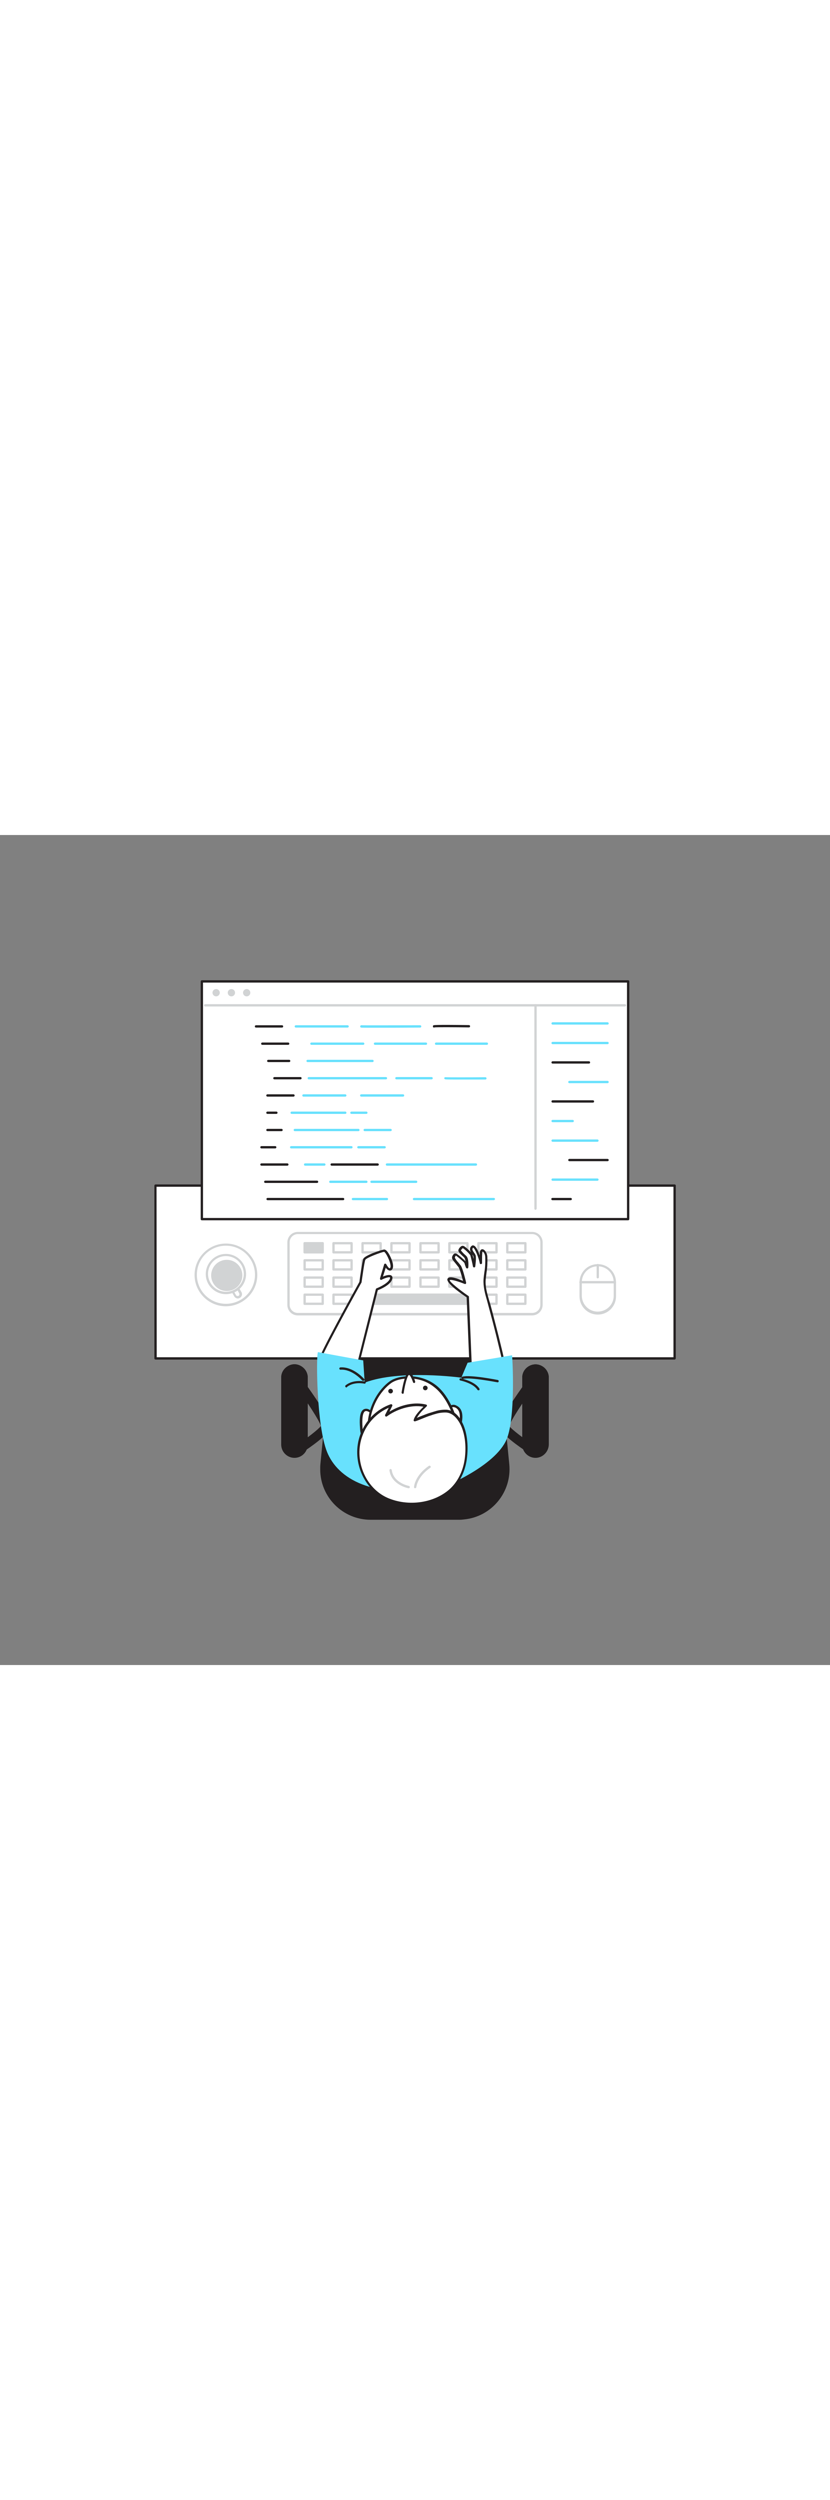 <svg version="1.1" id="Layer_1" xmlns="http://www.w3.org/2000/svg" xmlns:xlink="http://www.w3.org/1999/xlink" x="0px" y="0px" viewBox="0 0 500 500" style="width: 166px;" xml:space="preserve" data-imageid="coding-1-29" imageName="Coding 1" class="illustrations_image">
<rect x="0" y="0" width="500" height="500" fill="#808080" stroke="none"/>
<style type="text/css">
	.st0_coding-1-29{fill:#231F20;}
	.st1_coding-1-29{fill:#FFFFFF;}
	.st2_coding-1-29{fill:#D1D3D4;}
	.st3_coding-1-29{fill:#68E1FD;}
</style>
<g id="chair_coding-1-29">
	<path class="st0_coding-1-29" d="M287.2,337.3l1.8-33.8l-48-2.4l-30,1.8c0,0,5.6,33.3,8.8,35.9S287.2,337.3,287.2,337.3z"/>
	<path class="st0_coding-1-29" d="M231.8,340.3c-6.8,0-11.6-0.3-12.6-1c-3.2-2.6-8.4-32.9-9-36.3c0-0.2,0-0.4,0.1-0.5c0.1-0.2,0.3-0.3,0.5-0.3&#10;&#9;&#9;l30.1-1.7l48.1,2.3c0.2,0,0.4,0.1,0.5,0.2c0.1,0.1,0.2,0.3,0.2,0.5l-1.8,33.8c0,0.4-0.3,0.6-0.7,0.7&#10;&#9;&#9;C279.5,338.5,249.3,340.3,231.8,340.3z M211.8,303.5c2.2,12.8,6.3,33,8.4,34.7c2.4,1.7,41.7,0,66.4-1.6l1.8-32.5l-47.3-2.3&#10;&#9;&#9;L211.8,303.5z M287.2,337.3L287.2,337.3z"/>
	<path class="st0_coding-1-29" d="M180,372.8c-1.5,0-2.8-1.2-2.8-2.8c0-1,0.5-1.8,1.3-2.4c6.3-4.1,13.4-9.6,14.8-11.6&#10;&#9;&#9;c-0.8-3.1-8.5-14.9-15.5-24.5c-0.9-1.2-0.6-3,0.6-3.9c1.2-0.9,3-0.6,3.9,0.6l0,0c17.7,24.2,16.8,27.8,16.5,29&#10;&#9;&#9;c-1,4-11.2,11.2-17.2,15.1C181.1,372.7,180.5,372.8,180,372.8z"/>
	<path class="st0_coding-1-29" d="M177.4,374.5L177.4,374.5c-4,0-7.3-3.3-7.3-7.3v-41.1c0-4,3.3-7.3,7.3-7.3h0c4,0,7.3,3.3,7.3,7.3v41.1&#10;&#9;&#9;C184.7,371.3,181.4,374.5,177.4,374.5z"/>
	<path class="st0_coding-1-29" d="M177.4,375.2c-4.4,0-8-3.6-8-8v-41.1c0.4-4.4,4.4-7.6,8.8-7.2c3.8,0.4,6.8,3.4,7.2,7.2v41.1&#10;&#9;&#9;C185.3,371.6,181.8,375.2,177.4,375.2z M177.4,319.6c-3.6,0-6.6,2.9-6.6,6.5v41.1c0,3.6,2.9,6.6,6.6,6.6c3.6,0,6.6-2.9,6.6-6.6&#10;&#9;&#9;v-41.1C184,322.5,181,319.6,177.4,319.6z"/>
	<path class="st0_coding-1-29" d="M320,372.8c-0.5,0-1.1-0.2-1.5-0.5c-6-3.9-16.2-11.1-17.2-15.1c-0.3-1.2-1.2-4.8,16.5-29&#10;&#9;&#9;c0.9-1.2,2.7-1.5,3.9-0.6c1.2,0.9,1.5,2.7,0.6,3.9c-7,9.6-14.8,21.5-15.5,24.5c1.2,1.9,8.4,7.4,14.8,11.6c1.3,0.8,1.7,2.6,0.8,3.9&#10;&#9;&#9;C321.8,372.3,321,372.8,320,372.8L320,372.8z"/>
	<path class="st0_coding-1-29" d="M322.6,318.9L322.6,318.9c4,0,7.3,3.3,7.3,7.3v41.1c0,4-3.3,7.3-7.3,7.3h0c-4,0-7.3-3.3-7.3-7.3v-41.1&#10;&#9;&#9;C315.3,322.1,318.6,318.9,322.6,318.9z"/>
	<path class="st0_coding-1-29" d="M322.6,375.2c-4.4,0-8-3.6-8-8v-41.1c0.4-4.4,4.4-7.6,8.8-7.2c3.8,0.4,6.8,3.4,7.2,7.2v41.1&#10;&#9;&#9;C330.5,371.6,326.9,375.2,322.6,375.2z M322.6,319.6c-3.6,0-6.6,2.9-6.6,6.5v41.1c0,3.6,2.9,6.6,6.6,6.6c3.6,0,6.6-2.9,6.6-6.6&#10;&#9;&#9;v-41.1C329.1,322.5,326.2,319.6,322.6,319.6z"/>
	<path class="st0_coding-1-29" d="M306.2,379.2l-2.9-29.7H196.7l-2.9,29.7c-1.6,16.3,10.3,30.8,26.6,32.4c1,0.1,1.9,0.1,2.9,0.1h53.4&#10;&#9;&#9;c16.4,0,29.7-13.3,29.7-29.7C306.4,381.1,306.3,380.1,306.2,379.2z"/>
	<path class="st0_coding-1-29" d="M276.7,412.5h-53.4c-16.8,0-30.4-13.6-30.4-30.4c0-1,0-2,0.1-3l2.9-29.7c0-0.4,0.3-0.6,0.7-0.6h106.6&#10;&#9;&#9;c0.4,0,0.7,0.3,0.7,0.6l2.9,29.7l0,0c1.6,16.7-10.6,31.6-27.3,33.2C278.7,412.4,277.7,412.5,276.7,412.5L276.7,412.5z M197.3,350.2&#10;&#9;&#9;l-2.9,29.1c-1.6,15.9,10.1,30.1,26,31.7c0.9,0.1,1.9,0.1,2.8,0.1h53.4c16,0,29-13,29-29c0-0.9,0-1.9-0.1-2.8l-2.9-29.1H197.3z"/>
</g>
<g id="desk_coding-1-29">
	<rect x="93.7" y="211.2" class="st1_coding-1-29" width="312.7" height="104.1"/>
	<path class="st0_coding-1-29" d="M406.4,316H93.7c-0.4,0-0.7-0.3-0.7-0.7l0,0V211.2c0-0.4,0.3-0.7,0.7-0.7h312.7c0.4,0,0.7,0.3,0.7,0.7&#10;&#9;&#9;c0,0,0,0,0,0v104.1C407,315.7,406.7,316,406.4,316z M94.4,314.6h311.3V211.9H94.3L94.4,314.6z"/>
</g>
<g id="keyboard_coding-1-29">
	<path class="st1_coding-1-29" d="M179.4,239.6h141.2c3.1,0,5.6,2.5,5.6,5.6V283c0,3.1-2.5,5.6-5.6,5.6H179.4c-3.1,0-5.6-2.5-5.6-5.6v-37.8&#10;&#9;&#9;C173.8,242.2,176.3,239.6,179.4,239.6z"/>
	<path class="st2_coding-1-29" d="M320.6,289.4H179.4c-3.5,0-6.3-2.8-6.3-6.3v-37.7c0-3.5,2.8-6.3,6.3-6.3h141.2c3.5,0,6.3,2.8,6.3,6.3V283&#10;&#9;&#9;C326.9,286.5,324.1,289.4,320.6,289.4z M179.4,240.4c-2.7,0-4.9,2.2-4.9,4.9V283c0,2.7,2.2,4.9,4.9,4.9h141.2&#10;&#9;&#9;c2.7,0,4.9-2.2,4.9-4.9v-37.7c0-2.7-2.2-4.9-4.9-4.9L179.4,240.4z"/>
	<rect x="183.5" y="245.9" class="st2_coding-1-29" width="10.9" height="5.5"/>
	<path class="st2_coding-1-29" d="M194.4,252.1h-10.9c-0.4,0-0.7-0.3-0.7-0.7v-5.5c0-0.4,0.3-0.7,0.7-0.7h10.9c0.4,0,0.7,0.3,0.7,0.7v5.5&#10;&#9;&#9;C195.1,251.8,194.8,252.1,194.4,252.1z M184.2,250.7h9.5v-4.1h-9.5V250.7z"/>
	<rect x="183.5" y="256.2" class="st1_coding-1-29" width="10.9" height="5.5"/>
	<path class="st2_coding-1-29" d="M194.4,262.4h-10.9c-0.4,0-0.7-0.3-0.7-0.7l0,0v-5.5c0-0.4,0.3-0.7,0.7-0.7h10.9c0.4,0,0.7,0.3,0.7,0.7v5.5&#10;&#9;&#9;C195.1,262.1,194.8,262.4,194.4,262.4C194.4,262.4,194.4,262.4,194.4,262.4z M184.2,261h9.5v-4.1h-9.5V261z"/>
	<rect x="183.5" y="266.6" class="st1_coding-1-29" width="10.9" height="5.5"/>
	<path class="st2_coding-1-29" d="M194.4,272.8h-10.9c-0.4,0-0.7-0.3-0.7-0.7l0,0v-5.5c0-0.4,0.3-0.7,0.7-0.7c0,0,0,0,0,0h10.9&#10;&#9;&#9;c0.4,0,0.7,0.3,0.7,0.7l0,0v5.5C195.1,272.5,194.8,272.8,194.4,272.8C194.4,272.8,194.4,272.8,194.4,272.8z M184.2,271.4h9.5v-4.1&#10;&#9;&#9;h-9.5V271.4z"/>
	<rect x="183.5" y="276.9" class="st1_coding-1-29" width="10.9" height="5.5"/>
	<path class="st2_coding-1-29" d="M194.4,283.1h-10.9c-0.4,0-0.7-0.3-0.7-0.7l0,0v-5.5c0-0.4,0.3-0.7,0.7-0.7c0,0,0,0,0,0h10.9&#10;&#9;&#9;c0.4,0,0.7,0.3,0.7,0.7l0,0v5.5C195.1,282.8,194.8,283.1,194.4,283.1C194.4,283.1,194.4,283.1,194.4,283.1z M184.2,281.7h9.5v-4.1&#10;&#9;&#9;h-9.5V281.7z"/>
	<rect x="200.9" y="245.9" class="st1_coding-1-29" width="10.9" height="5.5"/>
	<path class="st2_coding-1-29" d="M211.8,252.1h-10.9c-0.4,0-0.7-0.3-0.7-0.7v-5.5c0-0.4,0.3-0.7,0.7-0.7h10.9c0.4,0,0.7,0.3,0.7,0.7v5.5&#10;&#9;&#9;C212.5,251.8,212.2,252.1,211.8,252.1z M201.6,250.7h9.5v-4.1h-9.5V250.7z"/>
	<rect x="200.9" y="256.2" class="st1_coding-1-29" width="10.9" height="5.5"/>
	<path class="st2_coding-1-29" d="M211.8,262.4h-10.9c-0.4,0-0.7-0.3-0.7-0.7l0,0v-5.5c0-0.4,0.3-0.7,0.7-0.7h10.9c0.4,0,0.7,0.3,0.7,0.7v5.5&#10;&#9;&#9;C212.5,262.1,212.2,262.4,211.8,262.4C211.8,262.4,211.8,262.4,211.8,262.4z M201.6,261h9.5v-4.1h-9.5V261z"/>
	<rect x="200.9" y="266.6" class="st1_coding-1-29" width="10.9" height="5.5"/>
	<path class="st2_coding-1-29" d="M211.8,272.8h-10.9c-0.4,0-0.7-0.3-0.7-0.7l0,0v-5.5c0-0.4,0.3-0.7,0.7-0.7h10.9c0.4,0,0.7,0.3,0.7,0.7l0,0&#10;&#9;&#9;v5.5C212.5,272.5,212.2,272.8,211.8,272.8C211.8,272.8,211.8,272.8,211.8,272.8z M201.6,271.4h9.5v-4.1h-9.5V271.4z"/>
	<rect x="200.9" y="276.9" class="st1_coding-1-29" width="10.9" height="5.5"/>
	<path class="st2_coding-1-29" d="M211.8,283.1h-10.9c-0.4,0-0.7-0.3-0.7-0.7l0,0v-5.5c0-0.4,0.3-0.7,0.7-0.7c0,0,0,0,0,0h10.9&#10;&#9;&#9;c0.4,0,0.7,0.3,0.7,0.7l0,0v5.5C212.5,282.8,212.2,283.1,211.8,283.1C211.8,283.1,211.8,283.1,211.8,283.1z M201.6,281.7h9.5v-4.1&#10;&#9;&#9;h-9.5V281.7z"/>
	<rect x="218.4" y="245.9" class="st1_coding-1-29" width="10.9" height="5.5"/>
	<path class="st2_coding-1-29" d="M229.3,252.1h-10.9c-0.4,0-0.7-0.3-0.7-0.7v-5.5c0-0.4,0.3-0.7,0.7-0.7h10.9c0.4,0,0.7,0.3,0.7,0.7v5.5&#10;&#9;&#9;C230,251.8,229.7,252.1,229.3,252.1z M219.1,250.7h9.5v-4.1h-9.5V250.7z"/>
	<rect x="218.4" y="256.2" class="st1_coding-1-29" width="10.9" height="5.5"/>
	<path class="st2_coding-1-29" d="M229.3,262.4h-10.9c-0.4,0-0.7-0.3-0.7-0.7l0,0v-5.5c0-0.4,0.3-0.7,0.7-0.7h10.9c0.4,0,0.7,0.3,0.7,0.7v5.5&#10;&#9;&#9;C230,262.1,229.7,262.4,229.3,262.4C229.3,262.4,229.3,262.4,229.3,262.4z M219.1,261h9.5v-4.1h-9.5V261z"/>
	<rect x="218.4" y="266.6" class="st1_coding-1-29" width="10.9" height="5.5"/>
	<path class="st2_coding-1-29" d="M229.3,272.8h-10.9c-0.4,0-0.7-0.3-0.7-0.7l0,0v-5.5c0-0.4,0.3-0.7,0.7-0.7h10.9c0.4,0,0.7,0.3,0.7,0.7l0,0&#10;&#9;&#9;v5.5C230,272.5,229.7,272.8,229.3,272.8C229.3,272.8,229.3,272.8,229.3,272.8z M219.1,271.4h9.5v-4.1h-9.5V271.4z"/>
	<rect x="218.4" y="276.9" class="st2_coding-1-29" width="63.2" height="5.5"/>
	<path class="st2_coding-1-29" d="M281.6,283.1h-63.3c-0.4,0-0.7-0.3-0.7-0.7l0,0v-5.5c0-0.4,0.3-0.7,0.7-0.7c0,0,0,0,0,0h63.3&#10;&#9;&#9;c0.4,0,0.7,0.3,0.7,0.7v0v5.5C282.3,282.8,282,283.1,281.6,283.1L281.6,283.1z M219.1,281.7h61.9v-4.1h-61.9V281.7z"/>
	<rect x="235.8" y="245.9" class="st1_coding-1-29" width="10.9" height="5.5"/>
	<path class="st2_coding-1-29" d="M246.7,252.1h-10.9c-0.4,0-0.7-0.3-0.7-0.7v-5.5c0-0.4,0.3-0.7,0.7-0.7h10.9c0.4,0,0.7,0.3,0.7,0.7v5.5&#10;&#9;&#9;C247.4,251.8,247.1,252.1,246.7,252.1C246.7,252.1,246.7,252.1,246.7,252.1z M236.5,250.7h9.5v-4.1h-9.5L236.5,250.7z"/>
	<rect x="235.8" y="256.2" class="st1_coding-1-29" width="10.9" height="5.5"/>
	<path class="st2_coding-1-29" d="M246.7,262.4h-10.9c-0.4,0-0.7-0.3-0.7-0.7l0,0v-5.5c0-0.4,0.3-0.7,0.7-0.7h10.9c0.4,0,0.7,0.3,0.7,0.7v5.5&#10;&#9;&#9;C247.4,262.1,247.1,262.4,246.7,262.4C246.7,262.4,246.7,262.4,246.7,262.4z M236.5,261h9.5v-4.1h-9.5L236.5,261z"/>
	<rect x="235.8" y="266.6" class="st1_coding-1-29" width="10.9" height="5.5"/>
	<path class="st2_coding-1-29" d="M246.7,272.8h-10.9c-0.4,0-0.7-0.3-0.7-0.7l0,0v-5.5c0-0.4,0.3-0.7,0.7-0.7h10.9c0.4,0,0.7,0.3,0.7,0.7l0,0&#10;&#9;&#9;v5.5C247.4,272.5,247.1,272.8,246.7,272.8C246.7,272.8,246.7,272.8,246.7,272.8z M236.5,271.4h9.5v-4.1h-9.5L236.5,271.4z"/>
	<rect x="253.3" y="245.9" class="st1_coding-1-29" width="10.9" height="5.5"/>
	<path class="st2_coding-1-29" d="M264.2,252.1h-10.9c-0.4,0-0.7-0.3-0.7-0.7v-5.5c0-0.4,0.3-0.7,0.7-0.7h10.9c0.4,0,0.7,0.3,0.7,0.7&#10;&#9;&#9;c0,0,0,0,0,0v5.5C264.9,251.8,264.6,252.1,264.2,252.1z M254,250.7h9.5v-4.1H254V250.7z"/>
	<rect x="253.3" y="256.2" class="st1_coding-1-29" width="10.9" height="5.5"/>
	<path class="st2_coding-1-29" d="M264.2,262.4h-10.9c-0.4,0-0.7-0.3-0.7-0.7l0,0v-5.5c0-0.4,0.3-0.7,0.7-0.7h10.9c0.4,0,0.7,0.3,0.7,0.7v5.5&#10;&#9;&#9;C264.9,262.1,264.6,262.4,264.2,262.4L264.2,262.4z M254,261h9.5v-4.1H254V261z"/>
	<rect x="253.3" y="266.6" class="st1_coding-1-29" width="10.9" height="5.5"/>
	<path class="st2_coding-1-29" d="M264.2,272.8h-10.9c-0.4,0-0.7-0.3-0.7-0.7l0,0v-5.5c0-0.4,0.3-0.7,0.7-0.7c0,0,0,0,0,0h10.9&#10;&#9;&#9;c0.4,0,0.7,0.3,0.7,0.7v5.5C264.9,272.5,264.6,272.8,264.2,272.8L264.2,272.8z M254,271.4h9.5v-4.1H254V271.4z"/>
	<rect x="270.7" y="245.9" class="st1_coding-1-29" width="10.9" height="5.5"/>
	<path class="st2_coding-1-29" d="M281.6,252.1h-10.9c-0.4,0-0.7-0.3-0.7-0.7c0,0,0,0,0,0v-5.5c0-0.4,0.3-0.7,0.7-0.7l0,0h10.9&#10;&#9;&#9;c0.4,0,0.7,0.3,0.7,0.7c0,0,0,0,0,0v5.5C282.3,251.8,282,252.1,281.6,252.1z M271.4,250.7h9.5v-4.1h-9.5V250.7z"/>
	<rect x="270.7" y="256.2" class="st1_coding-1-29" width="10.9" height="5.5"/>
	<path class="st2_coding-1-29" d="M281.6,262.4h-10.9c-0.4,0-0.7-0.3-0.7-0.7v0v-5.5c0-0.4,0.3-0.7,0.7-0.7l0,0h10.9c0.4,0,0.7,0.3,0.7,0.7v5.5&#10;&#9;&#9;C282.3,262.1,282,262.4,281.6,262.4L281.6,262.4z M271.4,261h9.5v-4.1h-9.5V261z"/>
	<rect x="270.7" y="266.6" class="st1_coding-1-29" width="10.9" height="5.5"/>
	<path class="st2_coding-1-29" d="M281.6,272.8h-10.9c-0.4,0-0.7-0.3-0.7-0.7v0v-5.5c0-0.4,0.3-0.7,0.7-0.7h0h10.9c0.4,0,0.7,0.3,0.7,0.7v5.5&#10;&#9;&#9;C282.3,272.5,282,272.8,281.6,272.8L281.6,272.8z M271.4,271.4h9.5v-4.1h-9.5V271.4z"/>
	<rect x="288.2" y="245.9" class="st1_coding-1-29" width="10.9" height="5.5"/>
	<path class="st2_coding-1-29" d="M299.1,252.1h-10.9c-0.4,0-0.7-0.3-0.7-0.7c0,0,0,0,0,0v-5.5c0-0.4,0.3-0.7,0.7-0.7l0,0h10.9&#10;&#9;&#9;c0.4,0,0.7,0.3,0.7,0.7c0,0,0,0,0,0v5.5C299.8,251.8,299.5,252.1,299.1,252.1z M288.9,250.7h9.5v-4.1h-9.5V250.7z"/>
	<rect x="288.2" y="256.2" class="st1_coding-1-29" width="10.9" height="5.5"/>
	<path class="st2_coding-1-29" d="M299.1,262.4h-10.9c-0.4,0-0.7-0.3-0.7-0.7v0v-5.5c0-0.4,0.3-0.7,0.7-0.7l0,0h10.9c0.4,0,0.7,0.3,0.7,0.7v5.5&#10;&#9;&#9;C299.8,262.1,299.5,262.4,299.1,262.4C299.1,262.4,299.1,262.4,299.1,262.4z M288.9,261h9.5v-4.1h-9.5V261z"/>
	<rect x="288.2" y="266.6" class="st1_coding-1-29" width="10.9" height="5.5"/>
	<path class="st2_coding-1-29" d="M299.1,272.8h-10.9c-0.4,0-0.7-0.3-0.7-0.7v0v-5.5c0-0.4,0.3-0.7,0.7-0.7h0h10.9c0.4,0,0.7,0.3,0.7,0.7v5.5&#10;&#9;&#9;C299.8,272.5,299.5,272.8,299.1,272.8C299.1,272.8,299.1,272.8,299.1,272.8z M288.9,271.4h9.5v-4.1h-9.5V271.4z"/>
	<rect x="288.2" y="276.9" class="st1_coding-1-29" width="10.9" height="5.5"/>
	<path class="st2_coding-1-29" d="M299.1,283.1h-10.9c-0.4,0-0.7-0.3-0.7-0.7v0v-5.5c0-0.4,0.3-0.7,0.7-0.7h0h10.9c0.4,0,0.7,0.3,0.7,0.7v0v5.5&#10;&#9;&#9;C299.8,282.8,299.5,283.1,299.1,283.1C299.1,283.1,299.1,283.1,299.1,283.1z M288.9,281.7h9.5v-4.1h-9.5V281.7z"/>
	<rect x="305.6" y="245.9" class="st1_coding-1-29" width="10.9" height="5.5"/>
	<path class="st2_coding-1-29" d="M316.5,252.1h-10.9c-0.4,0-0.7-0.3-0.7-0.7c0,0,0,0,0,0v-5.5c0-0.4,0.3-0.7,0.7-0.7l0,0h10.9&#10;&#9;&#9;c0.4,0,0.7,0.3,0.7,0.7c0,0,0,0,0,0v5.5C317.2,251.8,316.9,252.1,316.5,252.1L316.5,252.1z M306.3,250.7h9.5v-4.1h-9.5V250.7z"/>
	<rect x="305.6" y="256.2" class="st1_coding-1-29" width="10.9" height="5.5"/>
	<path class="st2_coding-1-29" d="M316.5,262.4h-10.9c-0.4,0-0.7-0.3-0.7-0.7v0v-5.5c0-0.4,0.3-0.7,0.7-0.7l0,0h10.9c0.4,0,0.7,0.3,0.7,0.7l0,0&#10;&#9;&#9;v5.5C317.2,262.1,316.9,262.4,316.5,262.4L316.5,262.4z M306.3,261h9.5v-4.1h-9.5V261z"/>
	<rect x="305.6" y="266.6" class="st1_coding-1-29" width="10.9" height="5.5"/>
	<path class="st2_coding-1-29" d="M316.5,272.8h-10.9c-0.4,0-0.7-0.3-0.7-0.7v0v-5.5c0-0.4,0.3-0.7,0.7-0.7h0h10.9c0.4,0,0.7,0.3,0.7,0.7v0v5.5&#10;&#9;&#9;C317.2,272.5,316.9,272.8,316.5,272.8L316.5,272.8z M306.3,271.4h9.5v-4.1h-9.5V271.4z"/>
	<rect x="305.6" y="276.9" class="st1_coding-1-29" width="10.9" height="5.5"/>
	<path class="st2_coding-1-29" d="M316.5,283.1h-10.9c-0.4,0-0.7-0.3-0.7-0.7v0v-5.5c0-0.4,0.3-0.7,0.7-0.7h0h10.9c0.4,0,0.7,0.3,0.7,0.7v0v5.5&#10;&#9;&#9;C317.2,282.8,316.9,283.1,316.5,283.1L316.5,283.1z M306.3,281.7h9.5v-4.1h-9.5V281.7z"/>
</g>
<g id="Character_coding-1-29">
	<path class="st1_coding-1-29" d="M281.8,278.2c0,0-12.6-8.6-11.5-10.4s9.7,2.1,9.7,2.1s-2-8.3-3.1-9.9s-3.7-4.3-3.7-5.2s0.9-2.2,1.7-1.8&#10;&#9;&#9;s5.2,4,5.5,4.9s0.9,2.6,0.9,2.6s0.4-5-1-6.4s-3.4-3.1-3.4-3.8s1.4-2.4,2.2-2s4.2,3.4,4.8,4.5c0.7,2.3,1.3,4.6,1.7,7&#10;&#9;&#9;c0,0,0.8-5.3,0.2-6.6s-3-3.5-1.2-5.1s4.8,7.4,5.1,9.7c0-1.9,0.1-3.8,0.2-5.7c0.1-1.7,0.6-2.7,2.1-1.1c0.7,1,1.1,2.1,1.1,3.3&#10;&#9;&#9;c0.3,4.4-0.6,8.8-1,13.2c-0.5,5.5,1.5,10.5,2.9,15.8c1.6,6.1,3.2,12.3,4.8,18.4c1.5,5.8,2.9,11.7,4.1,17.5c0.6,2.9,1.9,6.8,1.4,9.8&#10;&#9;&#9;c-0.9,5.4-20.5,18.3-20.5,18.3L281.8,278.2z"/>
	<path class="st0_coding-1-29" d="M284.6,348c-0.1,0-0.2,0-0.3-0.1c-0.2-0.1-0.4-0.3-0.4-0.6l-2.8-68.8c-6-4-12.6-9.2-11.5-11.2s6.1-0.1,9.3,1.3&#10;&#9;&#9;c-0.8-3.2-2-7.3-2.7-8.3c-0.4-0.5-1-1.2-1.5-1.9c-1.5-1.8-2.4-2.9-2.4-3.7c0-0.9,0.5-1.8,1.2-2.4c0.4-0.3,1-0.3,1.5-0.1&#10;&#9;&#9;c2,1.3,3.7,2.9,5.4,4.6c0-0.8-0.3-1.6-0.7-2.2l-0.4-0.4c-2.2-2-3.2-3.1-3.2-4c0.2-1,0.9-1.9,1.8-2.5c0.4-0.3,1-0.3,1.5-0.1&#10;&#9;&#9;c1,0.5,4.4,3.5,5.1,4.9c0.3,0.9,0.6,1.8,0.8,2.8c0.1-0.6,0-1.2-0.2-1.8c-0.2-0.3-0.4-0.6-0.6-0.9c-0.9-1.2-2.3-3.3-0.5-5&#10;&#9;&#9;c0.4-0.4,0.9-0.5,1.4-0.3c1.4,0.5,2.7,3.3,3.6,5.9c0-0.4,0-0.8,0-1.1c0-0.9,0.2-2.1,1.1-2.5s1.9,0.6,2.2,1c0.8,1.1,1.3,2.4,1.3,3.7&#10;&#9;&#9;c0.1,3.1,0,6.1-0.5,9.2c-0.2,1.4-0.3,2.8-0.5,4.1c-0.4,4.3,0.8,8.3,2,12.5c0.3,1,0.6,2,0.9,3c1.8,6.7,3.3,12.7,4.8,18.5&#10;&#9;&#9;c1.6,6.5,3,12,4.1,17.6c0.1,0.7,0.3,1.4,0.5,2.1c0.6,2.6,1.4,5.5,0.9,8c-0.9,5.5-18.8,17.4-20.8,18.7&#10;&#9;&#9;C284.9,347.9,284.8,348,284.6,348z M271.5,268c-0.3,0-0.5,0.1-0.6,0.2c0.1,1.1,5.9,5.8,11.3,9.5c0.2,0.1,0.3,0.3,0.3,0.5l2.8,67.8&#10;&#9;&#9;c6-4,18.5-13.2,19.2-17.1c0.4-2.2-0.3-5-0.9-7.4c-0.2-0.8-0.4-1.5-0.5-2.1c-1.2-5.6-2.5-11-4.1-17.5c-1.4-5.7-3-11.7-4.8-18.4&#10;&#9;&#9;c-0.3-1-0.5-2-0.8-3c-1.2-4.1-2.4-8.4-2.1-13c0.1-1.4,0.3-2.8,0.5-4.2c0.5-2.9,0.6-5.9,0.5-8.9c0-1-0.3-2.1-0.9-2.9&#10;&#9;&#9;c-0.2-0.2-0.4-0.4-0.7-0.6c-0.1,0.4-0.2,0.8-0.2,1.2c-0.1,1.3-0.1,2.5-0.1,3.8c0,0.6,0,1.3,0,1.9c0,0.4-0.3,0.7-0.7,0.7&#10;&#9;&#9;c-0.4,0-0.7-0.2-0.7-0.6c-0.4-2.6-2.9-9.1-4-9.3c-0.8,0.8-0.4,1.6,0.7,3.2c0.3,0.3,0.5,0.7,0.7,1.1c0.7,1.4,0,6.1-0.1,7&#10;&#9;&#9;c0,0.3-0.3,0.6-0.7,0.6c-0.3,0-0.6-0.2-0.7-0.6c-0.4-2.3-1-4.6-1.6-6.8c-1.3-1.6-2.7-3-4.4-4.2c-0.3,0-1.2,1-1.2,1.4&#10;&#9;&#9;c0.8,1,1.7,2,2.8,2.9l0.4,0.4c1.6,1.5,1.3,6.1,1.2,6.9c0,0.3-0.3,0.6-0.6,0.6c-0.3,0-0.6-0.1-0.8-0.5c0,0-0.7-1.8-0.9-2.7&#10;&#9;&#9;c-0.3-0.7-4.4-4.1-5.1-4.5c0,0-0.1,0-0.2,0.1c-0.3,0.3-0.4,0.7-0.5,1.1c0.5,1,1.2,2,2,2.8c0.6,0.7,1.1,1.4,1.6,2&#10;&#9;&#9;c1.2,1.7,3,9.3,3.2,10.2c0.1,0.4-0.1,0.8-0.5,0.9c-0.2,0-0.3,0-0.5-0.1C276.1,268.9,272.8,268,271.5,268z"/>
	<path class="st1_coding-1-29" d="M215.2,321.3l11.9-47.5c0,0,7.7-2.9,8.6-6.5s-6.1,0-6.1,0l2.5-8.3c0,0,2.2,4.4,3.6,2.1s-2.8-10.9-4.5-10.7&#10;&#9;&#9;s-11.3,3.6-11.9,5.2c-0.6,1.7-2.3,13.8-2.3,13.8s-24.9,44.8-24.9,47.9S215.2,321.3,215.2,321.3z"/>
	<path class="st0_coding-1-29" d="M215.2,322L215.2,322c-8.8-0.3-23.6-1.4-23.6-4.7s22.1-43,24.9-48.1c0.2-1.7,1.7-12.2,2.3-13.8&#10;&#9;&#9;c0.8-2.2,11-5.5,12.5-5.7c0.8-0.1,1.7,0.6,2.7,2.2c1.5,2.3,3.7,7.4,2.4,9.5c-0.3,0.6-0.9,1-1.6,1c-1-0.2-1.9-0.9-2.4-1.8l-1.7,5.4&#10;&#9;&#9;c1.6-0.7,4-1.4,5.1-0.6c0.6,0.5,0.8,1.3,0.5,2c-0.8,3.5-7,6.2-8.7,6.8l-11.9,47.2C215.9,321.8,215.6,322,215.2,322z M231.4,251.1&#10;&#9;&#9;c-1.8,0.2-10.8,3.6-11.3,4.8c-0.6,1.2-1.8,10.3-2.3,13.6c0,0.1,0,0.2-0.1,0.2c-9.6,17.2-24.8,45.3-24.8,47.6&#10;&#9;&#9;c0.4,1.3,10.3,2.8,21.7,3.3l11.8-47c0.1-0.2,0.2-0.4,0.4-0.5c2.1-0.8,7.5-3.4,8.1-6c0.1-0.3,0.1-0.6,0-0.6c-0.5-0.4-3.1,0.4-5,1.4&#10;&#9;&#9;c-0.3,0.2-0.8,0.1-0.9-0.3c-0.1-0.2-0.1-0.4-0.1-0.5l2.5-8.4c0.1-0.3,0.3-0.5,0.6-0.5c0.3,0,0.6,0.1,0.7,0.4c0.6,1.1,1.5,2.4,2,2.4&#10;&#9;&#9;c0.1,0,0.3-0.2,0.4-0.3c0.4-0.6,0.2-2.5-1-5.3S231.8,251.2,231.4,251.1L231.4,251.1z"/>
	<path class="st3_coding-1-29 targetColor" d="M281.7,317.9l-3.8,9c0,0-37.1-5.1-58.2,3l-0.9-13.4l-27.3-5c-1.1,3-0.8,44.3,5.5,60.1s27.1,29.3,69.6,21.4&#10;&#9;&#9;c0,0,31.7-12.5,38.6-29c4.4-10.5,4.2-36.5,3.3-50.6L281.7,317.9z" style="fill: rgb(104, 225, 253);"/>
	<path class="st1_coding-1-29" d="M217.7,357.7c0,1.5,0.4,2.9,0.9,4.2c0.3,0.9,1.1,1.6,2.1,1.8c1.4,0.1,2.3-1.4,2.8-2.7&#10;&#9;&#9;c1.4-3.9,3.6-11.9-1.3-14.3C216.5,344,217.4,354.6,217.7,357.7z"/>
	<path class="st0_coding-1-29" d="M220.8,364.5h-0.2c-1.2-0.2-2.3-1-2.7-2.2c-0.6-1.4-0.9-2.9-1-4.5l0,0v-0.3c-0.4-4.8-0.4-9.8,2-11.4&#10;&#9;&#9;c1.1-0.7,2.5-0.6,3.6,0.1c5.6,2.7,3,11.5,1.7,15.2C223.4,363.4,222.2,364.5,220.8,364.5z M218.4,357.7c0,1.4,0.3,2.7,0.9,4&#10;&#9;&#9;c0.1,0.3,0.7,1.4,1.6,1.4c1.1,0.1,1.9-1.7,2.1-2.2c1.2-3.3,3.6-11.2-1-13.5c-1.4-0.7-2-0.3-2.2-0.2c-2,1.4-1.5,8-1.4,10.1&#10;&#9;&#9;L218.4,357.7z"/>
	<path class="st1_coding-1-29" d="M270.2,355.3c0,1.5,0.4,2.9,0.9,4.2c0.3,0.9,1.2,1.6,2.1,1.8c1.4,0.1,2.3-1.4,2.8-2.7&#10;&#9;&#9;c1.4-3.9,3.6-11.9-1.3-14.3C269,341.5,270,352.2,270.2,355.3z"/>
	<path class="st0_coding-1-29" d="M273.4,362.1h-0.2c-1.2-0.2-2.3-1-2.7-2.2c-0.6-1.4-0.9-2.9-1-4.5v-0.3c-0.4-4.8-0.4-9.8,2-11.4&#10;&#9;&#9;c1.1-0.7,2.5-0.6,3.6,0.1c5.6,2.7,3,11.5,1.7,15.2C276,360.9,274.8,362.1,273.4,362.1z M273,344.6c-0.3,0-0.5,0.1-0.8,0.2&#10;&#9;&#9;c-2,1.4-1.5,8-1.4,10.1v0.3l0,0c0,1.4,0.3,2.7,0.9,4c0.2,0.3,0.7,1.4,1.5,1.4c1.1,0,1.9-1.7,2.1-2.2c1.2-3.3,3.6-11.2-1-13.5&#10;&#9;&#9;C273.9,344.8,273.5,344.6,273,344.6z"/>
	<path class="st1_coding-1-29" d="M274.6,353.1c0,0-3.5-14.1-12.5-21.1s-21.6-6.2-26.8-2.4s-15,15-13,33S274.6,353.1,274.6,353.1z"/>
	<path class="st0_coding-1-29" d="M231.1,369.4c-2,0.1-4-0.3-5.9-1.2c-2.1-1.1-3.5-3.2-3.6-5.6c-2-17.8,7.4-29.5,13.3-33.6&#10;&#9;&#9;c5.3-3.7,18.1-5,27.7,2.4c9.1,7.1,12.6,20.9,12.8,21.5c0.1,0.3-0.1,0.6-0.4,0.8C273.6,354.4,246,369.4,231.1,369.4z M246.2,327.4&#10;&#9;&#9;c-4.4,0-8.3,1.1-10.6,2.8c-5.6,4-14.6,15.2-12.7,32.4c0.1,1.9,1.2,3.6,2.9,4.5c10.4,5.4,43.5-11.9,48-14.2&#10;&#9;&#9;c-0.7-2.6-4.4-14.2-12.1-20.2C257.3,329.1,251.8,327.3,246.2,327.4L246.2,327.4z"/>
	<path class="st1_coding-1-29" d="M259.8,348.6c-3.4,1-6.6,2.5-10,3.8c0.7-3,4.6-6.5,6.6-8.6c-7.9-1.9-17.4,0.9-23.8,5.7l2.9-5.8&#10;&#9;&#9;c-8.3,3-14.8,9.4-17.9,17.7c-5.5,14.6,1.3,32.4,15.7,38.6c12,5.1,27.7,3.4,37.6-5.2c5.4-4.7,8.5-11.5,9.5-18.5c1-7.2,0.5-16-3-22.5&#10;&#9;&#9;c-1.8-3.3-4.5-6.3-8.4-6.7c-2.4-0.1-4.7,0.2-7,0.9C261.3,348.2,260.6,348.4,259.8,348.6z"/>
	<path class="st0_coding-1-29" d="M248,403.5c-5.1,0-10.1-1-14.8-3c-14.4-6.2-21.8-24.2-16.1-39.5c3.1-8.4,9.8-15.1,18.3-18.1&#10;&#9;&#9;c0.4-0.1,0.8,0.1,0.9,0.4c0.1,0.2,0.1,0.4,0,0.6l-1.7,3.5c6.9-4.3,15.3-6,22.1-4.3c0.4,0.1,0.6,0.5,0.5,0.8c0,0.1-0.1,0.2-0.2,0.3&#10;&#9;&#9;l-1.1,1.1c-1.9,1.7-3.5,3.7-4.8,5.8l2.2-0.9c2.1-0.8,4.2-1.7,6.3-2.3l0,0c0.8-0.2,1.5-0.5,2.3-0.7c2.4-0.8,4.8-1.1,7.3-1&#10;&#9;&#9;c3.5,0.4,6.6,2.8,8.9,7c3.2,5.8,4.3,14.3,3.1,22.9c-1.1,7.7-4.5,14.5-9.7,19C265.3,400.7,256.7,403.5,248,403.5z M234.2,345&#10;&#9;&#9;c-7.3,3.2-13,9.2-15.8,16.7c-5.5,14.5,1.6,31.8,15.3,37.7c12.3,5.2,27.4,3.1,36.9-5.1c4.9-4.3,8.2-10.7,9.3-18.1&#10;&#9;&#9;c1.2-8.3,0.1-16.5-3-22c-1.5-2.6-4-5.9-7.9-6.3c-2.3-0.1-4.6,0.2-6.8,0.9c-0.7,0.2-1.5,0.4-2.2,0.7l0,0c-2.1,0.6-4.2,1.5-6.2,2.3&#10;&#9;&#9;c-1.2,0.5-2.4,1-3.7,1.4c-0.4,0.1-0.8-0.1-0.9-0.4c0-0.1-0.1-0.3,0-0.4c0.6-2.7,3.6-5.7,5.7-7.8l0.2-0.2c-7.9-1.4-16.6,1.8-22,5.8&#10;&#9;&#9;c-0.3,0.2-0.6,0.2-0.9,0c-0.2-0.2-0.3-0.6-0.2-0.9L234.2,345z"/>
	<path class="st1_coding-1-29" d="M242.6,335.9c0,0,1.6-10,3.4-11.1s3.5,4.6,3.5,4.6"/>
	<path class="st0_coding-1-29" d="M242.6,336.6h-0.1c-0.4-0.1-0.6-0.4-0.6-0.8c0.4-2.4,1.8-10.4,3.7-11.6c0.4-0.3,1-0.3,1.4-0.2&#10;&#9;&#9;c1.7,0.6,2.9,4.4,3.1,5.2c0.1,0.4-0.1,0.7-0.4,0.9c0,0,0,0,0,0c-0.4,0.1-0.8-0.1-0.9-0.5c-0.6-1.8-1.6-4-2.3-4.3&#10;&#9;&#9;c-0.1,0-0.1,0-0.2,0c-1,0.6-2.4,6-3.1,10.7C243.3,336.3,243,336.6,242.6,336.6z"/>
	<circle class="st0_coding-1-29" cx="256.2" cy="333.1" r="1.4"/>
	<circle class="st0_coding-1-29" cx="235.3" cy="335" r="1.4"/>
	<path class="st0_coding-1-29" d="M288.2,334.5c-0.2,0-0.5-0.1-0.6-0.3c-2.5-4-10.2-5.6-10.3-5.6c-0.4-0.1-0.6-0.5-0.5-0.8c0,0,0,0,0,0&#10;&#9;&#9;c0.1-0.4,0.4-0.6,0.8-0.5c0,0,0,0,0,0c0.4,0.1,8.5,1.8,11.2,6.2c0.2,0.3,0.1,0.8-0.2,1c0,0,0,0,0,0&#10;&#9;&#9;C288.5,334.5,288.4,334.5,288.2,334.5z"/>
	<path class="st0_coding-1-29" d="M208.7,332.8c-0.2,0-0.4-0.1-0.6-0.3c-0.2-0.3-0.2-0.7,0.1-1c0,0,0,0,0,0c4.8-3.8,11.4-2.3,11.6-2.3&#10;&#9;&#9;c0.4,0.1,0.6,0.5,0.5,0.8c-0.1,0.4-0.5,0.6-0.8,0.5c-0.1,0-6.2-1.4-10.5,2C209,332.7,208.8,332.8,208.7,332.8z"/>
	<path class="st0_coding-1-29" d="M218.7,328.8c-0.2,0-0.4-0.1-0.5-0.2c-0.1-0.1-6.1-7-13.1-6.5c-0.4,0-0.7-0.3-0.7-0.7s0.3-0.7,0.7-0.7&#10;&#9;&#9;c7.7-0.5,14,6.7,14.3,7c0.3,0.3,0.2,0.7-0.1,1c0,0,0,0,0,0C219.1,328.7,218.9,328.8,218.7,328.8z"/>
	<path class="st0_coding-1-29" d="M299.8,329.7h-0.1c-0.2,0-16.3-3.2-20.8-2.1c-0.4,0.1-0.8-0.1-0.9-0.5c-0.1-0.4,0.1-0.7,0.5-0.8c0,0,0,0,0,0&#10;&#9;&#9;c4.9-1.3,20.8,1.9,21.4,2c0.4,0.1,0.6,0.5,0.5,0.8C300.4,329.5,300.1,329.7,299.8,329.7L299.8,329.7z"/>
	<path class="st2_coding-1-29" d="M250,393.5L250,393.5c-0.4,0-0.7-0.4-0.6-0.7c0-0.3,0.5-7,9-12.8c0.3-0.2,0.8-0.1,1,0.3&#10;&#9;&#9;c0.2,0.3,0.1,0.7-0.2,0.9c-7.9,5.4-8.4,11.6-8.4,11.7C250.7,393.3,250.4,393.5,250,393.5z"/>
	<path class="st2_coding-1-29" d="M246.1,393.5H246c-0.1,0-10.3-2-11.4-10.8c0-0.4,0.2-0.7,0.6-0.8c0.4,0,0.7,0.2,0.8,0.6l0,0&#10;&#9;&#9;c1,7.8,10.2,9.6,10.3,9.6c0.4,0.1,0.6,0.4,0.6,0.8C246.8,393.3,246.5,393.6,246.1,393.5L246.1,393.5z"/>
</g>
<g id="coffee_cup_coding-1-29">
	<circle class="st1_coding-1-29" cx="136.1" cy="264.9" r="18.2"/>
	<path class="st2_coding-1-29" d="M136.1,283.9c-10.4,0-18.9-8.5-18.9-18.9c0-10.4,8.5-18.9,18.9-18.9s18.9,8.5,18.9,18.9c0,0,0,0,0,0&#10;&#9;&#9;C155,275.4,146.5,283.8,136.1,283.9z M136.1,247.4c-9.7,0-17.5,7.8-17.5,17.5c0,9.7,7.8,17.5,17.5,17.5c9.7,0,17.5-7.8,17.5-17.5&#10;&#9;&#9;c0,0,0,0,0,0C153.6,255.3,145.8,247.4,136.1,247.4L136.1,247.4z"/>
	<path class="st1_coding-1-29" d="M144.1,278.2L144.1,278.2c-0.9,0.5-2,0.2-2.5-0.6l-2.2-3.8c-0.5-0.9-0.2-2,0.7-2.4l0,0c0.9-0.5,2-0.2,2.4,0.7&#10;&#9;&#9;l2.2,3.8C145.3,276.6,145,277.7,144.1,278.2z"/>
	<path class="st2_coding-1-29" d="M143.2,279.2c-0.2,0-0.4,0-0.6-0.1c-0.6-0.2-1.2-0.6-1.5-1.2l-2.2-3.8c-0.3-0.6-0.4-1.3-0.2-1.9&#10;&#9;&#9;c0.2-0.6,0.6-1.2,1.2-1.5c1.2-0.7,2.7-0.3,3.4,0.9l2.2,3.8c0.3,0.6,0.4,1.3,0.2,1.9c-0.2,0.6-0.6,1.2-1.2,1.5&#10;&#9;&#9;C144.1,279.1,143.6,279.2,143.2,279.2z M141,271.8c-0.2,0-0.4,0.1-0.6,0.1c-0.3,0.1-0.4,0.4-0.5,0.7c-0.1,0.3,0,0.6,0.1,0.8&#10;&#9;&#9;l2.2,3.8c0.1,0.3,0.4,0.4,0.7,0.5c0.3,0.1,0.6,0,0.8-0.1l0,0c0.5-0.3,0.7-1,0.4-1.5c0,0,0,0,0,0l-2.1-3.8&#10;&#9;&#9;C141.8,272,141.4,271.8,141,271.8z"/>
	<circle class="st1_coding-1-29" cx="136.1" cy="264.4" r="11.4"/>
	<path class="st2_coding-1-29" d="M136.1,276.6c-4.3,0-8.3-2.3-10.5-6l0,0c-3.4-5.8-1.4-13.2,4.4-16.6c5.8-3.4,13.2-1.4,16.6,4.4&#10;&#9;&#9;c3.4,5.8,1.4,13.2-4.4,16.6C140.3,276,138.2,276.6,136.1,276.6z M126.8,269.8c3,5.1,9.5,6.9,14.7,3.9c5.1-3,6.9-9.5,3.9-14.7&#10;&#9;&#9;c-3-5.1-9.5-6.9-14.7-3.9c-5.1,2.9-6.9,9.4-4,14.5C126.8,269.7,126.8,269.8,126.8,269.8z"/>
	<circle class="st2_coding-1-29" cx="136.6" cy="265.3" r="9.4"/>
</g>
<g id="mouse_coding-1-29">
	<path class="st1_coding-1-29" d="M360,259.1L360,259.1c5.7,0,10.3,4.6,10.3,10.3v8.4c0,5.7-4.6,10.3-10.3,10.3h0c-5.7,0-10.3-4.6-10.3-10.3&#10;&#9;&#9;v-8.4C349.7,263.7,354.3,259.1,360,259.1z"/>
	<path class="st2_coding-1-29" d="M360.1,288.9c-6.1,0-11-4.9-11-11v-8.4c0-6.1,4.9-11,11-11s11,4.9,11,11l0,0v8.4&#10;&#9;&#9;C371.1,284,366.2,288.9,360.1,288.9C360.1,288.9,360.1,288.9,360.1,288.9z M360.1,259.8c-5.3,0-9.6,4.3-9.6,9.6v8.4&#10;&#9;&#9;c0.2,5.3,4.6,9.5,9.9,9.3c5.1-0.2,9.2-4.2,9.3-9.3v-8.4C369.7,264.1,365.4,259.8,360.1,259.8z"/>
	<path class="st2_coding-1-29" d="M370.4,270.1h-20.7c-0.4,0-0.7-0.3-0.7-0.7s0.3-0.7,0.7-0.7c0,0,0,0,0,0h20.7c0.4,0,0.7,0.3,0.7,0.7&#10;&#9;&#9;S370.8,270.1,370.4,270.1C370.4,270.1,370.4,270.1,370.4,270.1z"/>
	<path class="st2_coding-1-29" d="M360.1,267.1c-0.4,0-0.7-0.3-0.7-0.7v0v-7.3c0-0.4,0.3-0.7,0.7-0.7c0.4,0,0.7,0.3,0.7,0.7v7.3&#10;&#9;&#9;C360.8,266.8,360.4,267.1,360.1,267.1z"/>
</g>
<g id="coding_screen_coding-1-29">
	<rect x="121.6" y="88.2" class="st1_coding-1-29" width="256.8" height="143.1"/>
	<path class="st0_coding-1-29" d="M378.4,232.1H121.6c-0.4,0-0.7-0.3-0.7-0.7V88.2c0-0.4,0.3-0.7,0.7-0.7h256.8c0.4,0,0.7,0.3,0.7,0.7v0v143.1&#10;&#9;&#9;C379.1,231.8,378.8,232.1,378.4,232.1L378.4,232.1z M122.3,230.7h255.4V88.9H122.3L122.3,230.7z"/>
	<path class="st2_coding-1-29" d="M376.5,103.3H123.6c-0.4,0-0.7-0.3-0.7-0.7c0-0.4,0.3-0.7,0.7-0.7h252.9c0.4,0,0.7,0.3,0.7,0.7&#10;&#9;&#9;C377.2,103,376.8,103.3,376.5,103.3L376.5,103.3z"/>
	<circle class="st2_coding-1-29" cx="130.2" cy="95" r="2.2"/>
	<circle class="st2_coding-1-29" cx="139.4" cy="95" r="2.2"/>
	<circle class="st2_coding-1-29" cx="148.6" cy="95" r="2.2"/>
	<path class="st0_coding-1-29" d="M169.9,116h-15.7c-0.4,0-0.7-0.3-0.7-0.7c0-0.4,0.3-0.7,0.7-0.7h15.7c0.4,0,0.7,0.3,0.7,0.7&#10;&#9;&#9;C170.6,115.7,170.3,116,169.9,116L169.9,116z"/>
	<path class="st3_coding-1-29 targetColor" d="M209.4,116h-31.2c-0.4,0-0.7-0.3-0.7-0.7c0-0.4,0.3-0.7,0.7-0.7h31.2c0.4,0,0.7,0.3,0.7,0.7&#10;&#9;&#9;C210.1,115.7,209.8,116,209.4,116z" style="fill: rgb(104, 225, 253);"/>
	<path class="st3_coding-1-29 targetColor" d="M218.8,126.4h-31.2c-0.4,0-0.7-0.3-0.7-0.7c0-0.4,0.3-0.7,0.7-0.7h31.2c0.4,0,0.7,0.3,0.7,0.7&#10;&#9;&#9;C219.5,126.1,219.2,126.4,218.8,126.4L218.8,126.4z" style="fill: rgb(104, 225, 253);"/>
	<path class="st0_coding-1-29" d="M173.6,126.4H158c-0.4,0-0.7-0.3-0.7-0.7c0-0.4,0.3-0.7,0.7-0.7h15.6c0.4,0,0.7,0.3,0.7,0.7&#10;&#9;&#9;C174.3,126.1,174,126.4,173.6,126.4z"/>
	<path class="st0_coding-1-29" d="M174.2,136.8h-12.6c-0.4,0-0.7-0.3-0.7-0.7c0-0.4,0.3-0.7,0.7-0.7c0,0,0,0,0,0h12.6c0.4,0,0.7,0.3,0.7,0.7&#10;&#9;&#9;C174.9,136.5,174.6,136.8,174.2,136.8z"/>
	<path class="st3_coding-1-29 targetColor" d="M224.4,136.8h-39.1c-0.4,0-0.7-0.3-0.7-0.7c0-0.4,0.3-0.7,0.7-0.7h39.1c0.4,0,0.7,0.3,0.7,0.7&#10;&#9;&#9;C225.1,136.5,224.8,136.8,224.4,136.8L224.4,136.8z" style="fill: rgb(104, 225, 253);"/>
	<path class="st0_coding-1-29" d="M181,147.2h-15.7c-0.4,0-0.7-0.3-0.7-0.7c0-0.4,0.3-0.7,0.7-0.7c0,0,0,0,0,0H181c0.4,0,0.7,0.3,0.7,0.7&#10;&#9;&#9;C181.7,146.9,181.4,147.2,181,147.2z"/>
	<path class="st3_coding-1-29 targetColor" d="M232.5,147.2H186c-0.4,0-0.7-0.3-0.7-0.7c0-0.4,0.3-0.7,0.7-0.7c0,0,0,0,0,0h46.5c0.4,0,0.7,0.3,0.7,0.7&#10;&#9;&#9;C233.2,146.9,232.9,147.2,232.5,147.2L232.5,147.2z" style="fill: rgb(104, 225, 253);"/>
	<path class="st0_coding-1-29" d="M176.8,157.6h-15.7c-0.4,0-0.7-0.3-0.7-0.7c0-0.4,0.3-0.7,0.7-0.7c0,0,0,0,0,0h15.7c0.4,0,0.7,0.3,0.7,0.7&#10;&#9;&#9;C177.5,157.3,177.2,157.6,176.8,157.6C176.8,157.6,176.8,157.6,176.8,157.6z"/>
	<path class="st3_coding-1-29 targetColor" d="M208,157.6h-25.2c-0.4,0-0.7-0.3-0.7-0.7c0-0.4,0.3-0.7,0.7-0.7c0,0,0,0,0,0H208c0.4,0,0.7,0.3,0.7,0.7&#10;&#9;&#9;C208.7,157.3,208.4,157.6,208,157.6C208,157.6,208,157.6,208,157.6z" style="fill: rgb(104, 225, 253);"/>
	<path class="st3_coding-1-29 targetColor" d="M242.8,157.6h-25.2c-0.4,0-0.7-0.3-0.7-0.7c0-0.4,0.3-0.7,0.7-0.7h25.2c0.4,0,0.7,0.3,0.7,0.7&#10;&#9;&#9;C243.5,157.3,243.2,157.6,242.8,157.6C242.8,157.6,242.8,157.6,242.8,157.6z" style="fill: rgb(104, 225, 253);"/>
	<path class="st0_coding-1-29" d="M166.5,168h-5.4c-0.4,0-0.7-0.3-0.7-0.7c0-0.4,0.3-0.7,0.7-0.7c0,0,0,0,0,0h5.4c0.4,0,0.7,0.3,0.7,0.7&#10;&#9;&#9;C167.2,167.7,166.9,168,166.5,168z"/>
	<path class="st3_coding-1-29 targetColor" d="M208,168h-32.3c-0.4,0-0.7-0.3-0.7-0.7c0-0.4,0.3-0.7,0.7-0.7H208c0.4,0,0.7,0.3,0.7,0.7&#10;&#9;&#9;C208.7,167.7,208.4,168,208,168C208,168,208,168,208,168z" style="fill: rgb(104, 225, 253);"/>
	<path class="st3_coding-1-29 targetColor" d="M220.7,168h-9c-0.4,0-0.7-0.3-0.7-0.7c0-0.4,0.3-0.7,0.7-0.7h9c0.4,0,0.7,0.3,0.7,0.7&#10;&#9;&#9;C221.4,167.7,221.1,168,220.7,168C220.7,168,220.7,168,220.7,168z" style="fill: rgb(104, 225, 253);"/>
	<path class="st0_coding-1-29" d="M169.6,178.4h-8.5c-0.4,0-0.7-0.3-0.7-0.7c0-0.4,0.3-0.7,0.7-0.7h8.5c0.4,0,0.7,0.3,0.7,0.7&#10;&#9;&#9;C170.3,178.1,170,178.4,169.6,178.4C169.6,178.4,169.6,178.4,169.6,178.4z"/>
	<path class="st3_coding-1-29 targetColor" d="M215.9,178.4h-38.3c-0.4,0-0.7-0.3-0.7-0.7c0-0.4,0.3-0.7,0.7-0.7c0,0,0,0,0,0h38.3c0.4,0,0.7,0.3,0.7,0.7&#10;&#9;&#9;C216.6,178.1,216.3,178.4,215.9,178.4C215.9,178.4,215.9,178.4,215.9,178.4z" style="fill: rgb(104, 225, 253);"/>
	<path class="st3_coding-1-29 targetColor" d="M235.3,178.4h-15.6c-0.4,0-0.7-0.3-0.7-0.7c0-0.4,0.3-0.7,0.7-0.7h15.6c0.4,0,0.7,0.3,0.7,0.7&#10;&#9;&#9;C236,178.1,235.7,178.4,235.3,178.4C235.3,178.4,235.3,178.4,235.3,178.4z" style="fill: rgb(104, 225, 253);"/>
	<path class="st0_coding-1-29" d="M165.8,188.8h-8.3c-0.4,0-0.7-0.3-0.7-0.7c0-0.4,0.3-0.7,0.7-0.7h8.3c0.4,0,0.7,0.3,0.7,0.7&#10;&#9;&#9;C166.5,188.5,166.2,188.8,165.8,188.8z"/>
	<path class="st3_coding-1-29 targetColor" d="M211.7,188.8h-36.3c-0.4,0-0.7-0.3-0.7-0.7c0-0.4,0.3-0.7,0.7-0.7h36.3c0.4,0,0.7,0.3,0.7,0.7&#10;&#9;&#9;C212.4,188.5,212.1,188.8,211.7,188.8z" style="fill: rgb(104, 225, 253);"/>
	<path class="st0_coding-1-29" d="M173.1,199.2h-15.6c-0.4,0-0.7-0.3-0.7-0.7c0-0.4,0.3-0.7,0.7-0.7h15.6c0.4,0,0.7,0.3,0.7,0.7&#10;&#9;&#9;C173.8,198.9,173.5,199.2,173.1,199.2z"/>
	<path class="st0_coding-1-29" d="M191,209.6h-31.2c-0.4,0-0.7-0.3-0.7-0.7c0-0.4,0.3-0.7,0.7-0.7H191c0.4,0,0.7,0.3,0.7,0.7&#10;&#9;&#9;C191.7,209.3,191.4,209.6,191,209.6C191,209.6,191,209.6,191,209.6z"/>
	<path class="st3_coding-1-29 targetColor" d="M220.7,209.6H199c-0.4,0-0.7-0.3-0.7-0.7c0-0.4,0.3-0.7,0.7-0.7h21.7c0.4,0,0.7,0.3,0.7,0.7&#10;&#9;&#9;C221.4,209.3,221.1,209.6,220.7,209.6z" style="fill: rgb(104, 225, 253);"/>
	<path class="st3_coding-1-29 targetColor" d="M250.7,209.6h-26.9c-0.4,0-0.7-0.3-0.7-0.7c0-0.4,0.3-0.7,0.7-0.7h26.9c0.4,0,0.7,0.3,0.7,0.7&#10;&#9;&#9;C251.4,209.3,251.1,209.6,250.7,209.6z" style="fill: rgb(104, 225, 253);"/>
	<path class="st0_coding-1-29" d="M206.7,220h-45.5c-0.4,0-0.7-0.3-0.7-0.7c0-0.4,0.3-0.7,0.7-0.7c0,0,0,0,0,0h45.5c0.4,0,0.7,0.3,0.7,0.7&#10;&#9;&#9;C207.4,219.7,207.1,220,206.7,220z"/>
	<path class="st3_coding-1-29 targetColor" d="M233.1,220h-20.5c-0.4,0-0.7-0.3-0.7-0.7c0-0.4,0.3-0.7,0.7-0.7c0,0,0,0,0,0h20.5c0.4,0,0.7,0.3,0.7,0.7&#10;&#9;&#9;C233.8,219.7,233.5,220,233.1,220z" style="fill: rgb(104, 225, 253);"/>
	<path class="st3_coding-1-29 targetColor" d="M297.5,220h-48.1c-0.4,0-0.7-0.3-0.7-0.7c0-0.4,0.3-0.7,0.7-0.7c0,0,0,0,0,0h48.1c0.4,0,0.7,0.3,0.7,0.7&#10;&#9;&#9;C298.1,219.7,297.8,220,297.5,220z" style="fill: rgb(104, 225, 253);"/>
	<path class="st3_coding-1-29 targetColor" d="M260,147.2h-21.2c-0.4,0-0.7-0.3-0.7-0.7c0-0.4,0.3-0.7,0.7-0.7c0,0,0,0,0,0H260c0.4,0,0.7,0.3,0.7,0.7&#10;&#9;&#9;C260.7,146.9,260.4,147.2,260,147.2z" style="fill: rgb(104, 225, 253);"/>
	<path class="st3_coding-1-29 targetColor" d="M275.7,147.3c-7.3,0-7.5-0.1-7.7-0.2c-0.3-0.2-0.5-0.6-0.3-0.9c0.2-0.3,0.5-0.4,0.8-0.3&#10;&#9;&#9;c1.1,0.1,14.9,0.1,23.9,0l0,0c0.4,0,0.7,0.3,0.7,0.7s-0.3,0.7-0.7,0.7c0,0,0,0,0,0C284.6,147.3,279.3,147.3,275.7,147.3z" style="fill: rgb(104, 225, 253);"/>
	<path class="st3_coding-1-29 targetColor" d="M256.6,126.4h-30.7c-0.4,0-0.7-0.3-0.7-0.7c0-0.4,0.3-0.7,0.7-0.7h30.7c0.4,0,0.7,0.3,0.7,0.7&#10;&#9;&#9;C257.3,126.1,257,126.4,256.6,126.4z" style="fill: rgb(104, 225, 253);"/>
	<path class="st3_coding-1-29 targetColor" d="M293.3,126.4h-30.6c-0.4,0-0.7-0.3-0.7-0.7c0-0.4,0.3-0.7,0.7-0.7h30.6c0.4,0,0.7,0.3,0.7,0.7&#10;&#9;&#9;C294,126.1,293.7,126.4,293.3,126.4L293.3,126.4z" style="fill: rgb(104, 225, 253);"/>
	<path class="st3_coding-1-29 targetColor" d="M228.4,116.1c-7.1,0-10.7,0-10.9-0.1c-0.4-0.1-0.6-0.5-0.5-0.9c0.1-0.3,0.4-0.6,0.8-0.5c1.2,0.1,25.9,0,35.3,0&#10;&#9;&#9;l0,0c0.4,0,0.7,0.3,0.7,0.7c0,0.4-0.3,0.7-0.7,0.7C242.5,116.1,234.3,116.1,228.4,116.1z" style="fill: rgb(104, 225, 253);"/>
	<path class="st0_coding-1-29" d="M261.4,116c-0.2,0-0.4-0.1-0.5-0.3c-0.2-0.3-0.2-0.7,0.1-1c0,0,0,0,0,0c0.2-0.2,0.6-0.5,21.5-0.2&#10;&#9;&#9;c0.4,0,0.7,0.3,0.7,0.7c0,0,0,0,0,0c0,0.4-0.3,0.7-0.7,0.7c0,0,0,0,0,0c-7.4-0.1-19.6-0.2-20.8,0C261.6,116,261.5,116,261.4,116z"/>
	<path class="st3_coding-1-29 targetColor" d="M231.7,188.8h-15.8c-0.4,0-0.7-0.3-0.7-0.7c0-0.4,0.3-0.7,0.7-0.7h15.8c0.4,0,0.7,0.3,0.7,0.7&#10;&#9;&#9;C232.4,188.5,232.1,188.8,231.7,188.8C231.7,188.8,231.7,188.8,231.7,188.8L231.7,188.8z" style="fill: rgb(104, 225, 253);"/>
	<path class="st3_coding-1-29 targetColor" d="M195.4,199.2h-11.6c-0.4,0-0.7-0.3-0.7-0.7c0-0.4,0.3-0.7,0.7-0.7h11.6c0.4,0,0.7,0.3,0.7,0.7&#10;&#9;&#9;C196.1,198.9,195.8,199.2,195.4,199.2z" style="fill: rgb(104, 225, 253);"/>
	<path class="st0_coding-1-29" d="M227.5,199.2h-27.7c-0.4,0-0.7-0.3-0.7-0.7c0-0.4,0.3-0.7,0.7-0.7c0,0,0,0,0,0h27.7c0.4,0,0.7,0.3,0.7,0.7&#10;&#9;&#9;C228.2,198.9,227.9,199.2,227.5,199.2z"/>
	<path class="st3_coding-1-29 targetColor" d="M286.7,199.2h-53.6c-0.4,0-0.7-0.3-0.7-0.7c0-0.4,0.3-0.7,0.7-0.7h53.6c0.4,0,0.7,0.3,0.7,0.7&#10;&#9;&#9;C287.4,198.9,287.1,199.2,286.7,199.2z" style="fill: rgb(104, 225, 253);"/>
	<path class="st2_coding-1-29" d="M322.6,225.8c-0.4,0-0.7-0.3-0.7-0.7c0,0,0,0,0,0V102.6c0-0.4,0.3-0.7,0.7-0.7c0.4,0,0.7,0.3,0.7,0.7&#10;&#9;&#9;c0,0,0,0,0,0v122.4C323.3,225.4,323,225.7,322.6,225.8z"/>
	<path class="st3_coding-1-29 targetColor" d="M366,114.2h-33.1c-0.4,0-0.7-0.3-0.7-0.7c0-0.4,0.3-0.7,0.7-0.7H366c0.4,0,0.7,0.3,0.7,0.7&#10;&#9;&#9;C366.7,113.9,366.4,114.2,366,114.2z" style="fill: rgb(104, 225, 253);"/>
	<path class="st3_coding-1-29 targetColor" d="M366,126h-33.1c-0.4,0-0.7-0.3-0.7-0.7c0-0.4,0.3-0.7,0.7-0.7H366c0.4,0,0.7,0.3,0.7,0.7&#10;&#9;&#9;C366.7,125.7,366.4,126,366,126z" style="fill: rgb(104, 225, 253);"/>
	<path class="st0_coding-1-29" d="M354.8,137.7h-21.9c-0.4,0-0.7-0.3-0.7-0.7c0-0.4,0.3-0.7,0.7-0.7h21.9c0.4,0,0.7,0.3,0.7,0.7&#10;&#9;&#9;C355.5,137.4,355.2,137.7,354.8,137.7z"/>
	<path class="st3_coding-1-29 targetColor" d="M366,149.5h-23c-0.4,0-0.7-0.3-0.7-0.7c0-0.4,0.3-0.7,0.7-0.7h23c0.4,0,0.7,0.3,0.7,0.7&#10;&#9;&#9;C366.7,149.2,366.4,149.5,366,149.5z" style="fill: rgb(104, 225, 253);"/>
	<path class="st0_coding-1-29" d="M357.2,161.2h-24.3c-0.4,0-0.7-0.3-0.7-0.7c0-0.4,0.3-0.7,0.7-0.7h24.3c0.4,0,0.7,0.3,0.7,0.7&#10;&#9;&#9;C357.9,160.9,357.6,161.2,357.2,161.2L357.2,161.2z"/>
	<path class="st3_coding-1-29 targetColor" d="M345,173h-12.1c-0.4,0-0.7-0.3-0.7-0.7s0.3-0.7,0.7-0.7c0,0,0,0,0,0H345c0.4,0,0.7,0.3,0.7,0.7&#10;&#9;&#9;C345.7,172.7,345.4,173,345,173z" style="fill: rgb(104, 225, 253);"/>
	<path class="st3_coding-1-29 targetColor" d="M359.9,184.8h-27c-0.4,0-0.7-0.3-0.7-0.7s0.3-0.7,0.7-0.7c0,0,0,0,0,0h27c0.4,0,0.7,0.3,0.7,0.7&#10;&#9;&#9;S360.3,184.8,359.9,184.8C359.9,184.8,359.9,184.8,359.9,184.8z" style="fill: rgb(104, 225, 253);"/>
	<path class="st0_coding-1-29" d="M366,196.5h-23c-0.4,0-0.7-0.3-0.7-0.7c0-0.4,0.3-0.7,0.7-0.7h23c0.4,0,0.7,0.3,0.7,0.7&#10;&#9;&#9;C366.7,196.2,366.4,196.5,366,196.5z"/>
	<path class="st3_coding-1-29 targetColor" d="M359.9,208.3h-27c-0.4,0-0.7-0.3-0.7-0.7c0-0.4,0.3-0.7,0.7-0.7h27c0.4,0,0.7,0.3,0.7,0.7&#10;&#9;&#9;C360.6,208,360.2,208.3,359.9,208.3z" style="fill: rgb(104, 225, 253);"/>
	<path class="st0_coding-1-29" d="M343.8,220h-11c-0.4,0-0.7-0.3-0.7-0.7c0-0.4,0.3-0.7,0.7-0.7h11c0.4,0,0.7,0.3,0.7,0.7&#10;&#9;&#9;C344.5,219.7,344.2,220,343.8,220z"/>
</g>
</svg>
